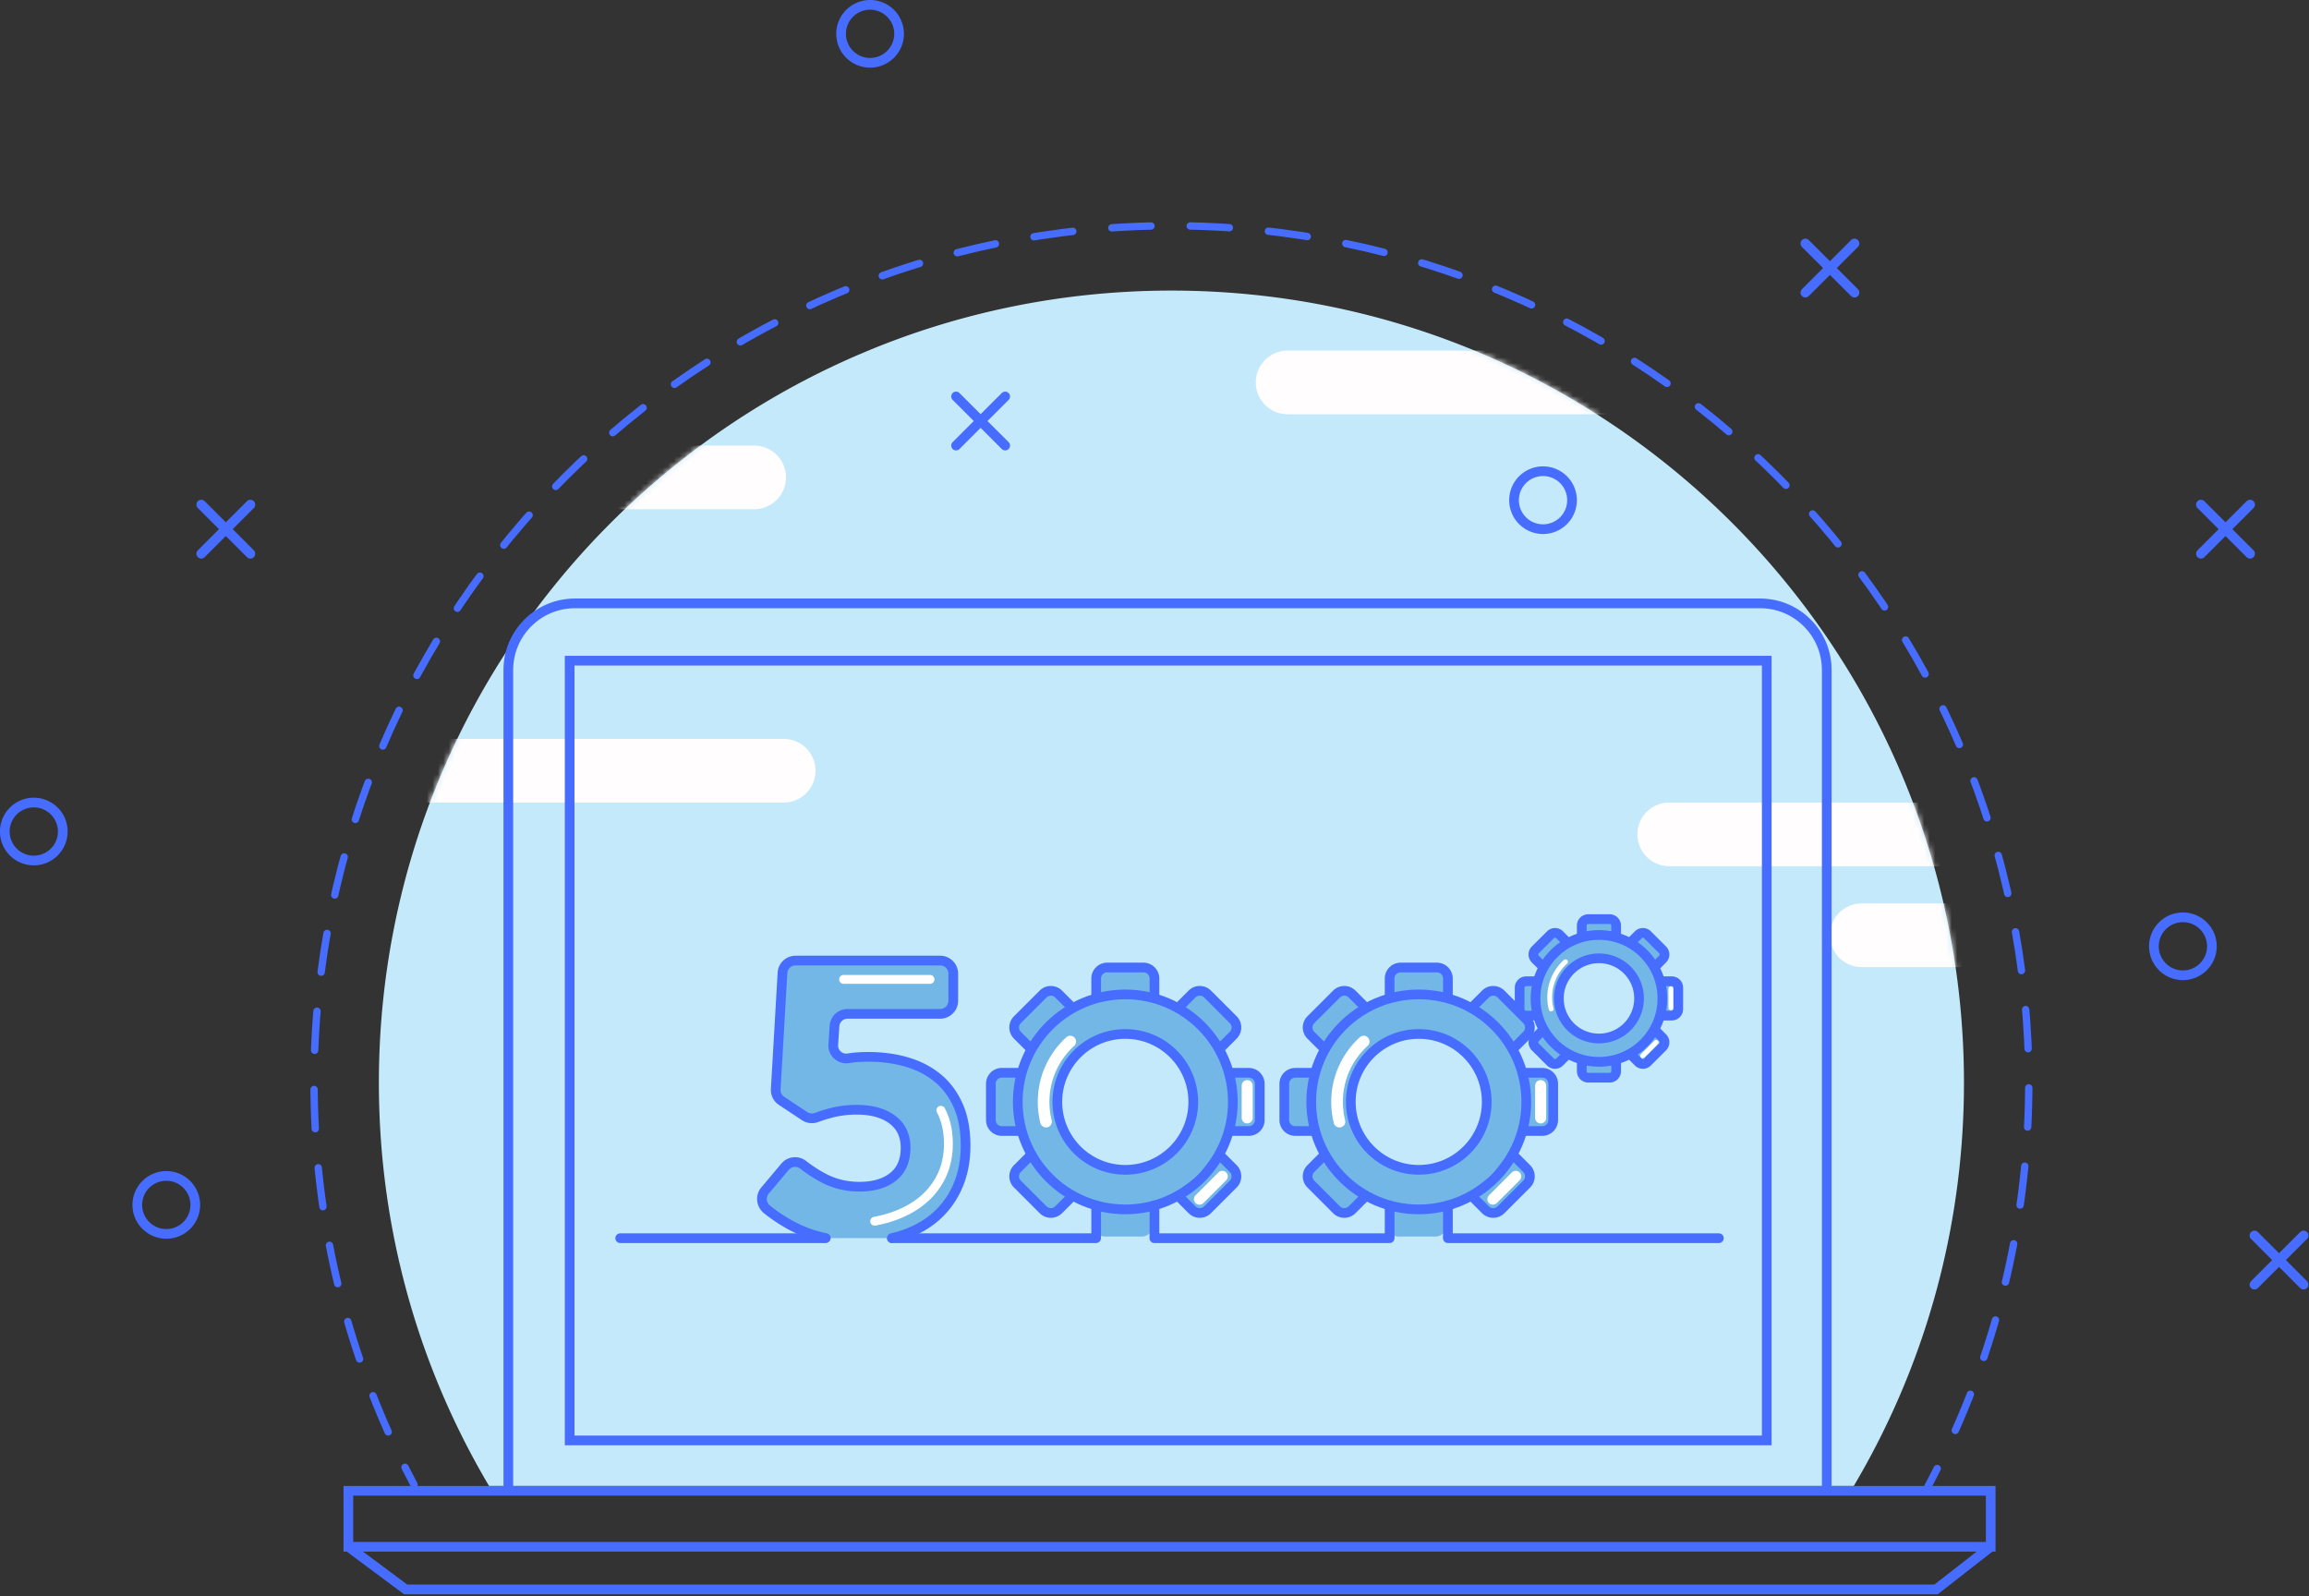 <svg xmlns="http://www.w3.org/2000/svg" xmlns:xlink="http://www.w3.org/1999/xlink" width="421" height="291" viewBox="0 0 421 291">
    <rect x="0" y="0" width="421" height="291" fill="#333333" stroke="none"/>
    <defs>
        <path id="a" d="M.73 145.716c0 24.482 6.093 47.54 16.846 67.745 24.285 45.629 72.34 76.693 127.657 76.693 55.227 0 103.22-30.969 127.542-76.482 10.824-20.253 16.96-43.389 16.96-67.956 0-79.77-64.696-144.437-144.502-144.437C65.426 1.28.73 65.946.73 145.716z"/>
        <path id="c" d="M.73 145.716c0 24.482 6.093 47.54 16.846 67.745 24.285 45.629 72.34 76.693 127.657 76.693 55.227 0 103.22-30.969 127.542-76.482 10.824-20.253 16.96-43.389 16.96-67.956 0-79.77-64.696-144.437-144.502-144.437C65.426 1.28.73 65.946.73 145.716z"/>
        <path id="e" d="M.73 145.716c0 24.482 6.093 47.54 16.846 67.745 24.285 45.629 72.34 76.693 127.657 76.693 55.227 0 103.22-30.969 127.542-76.482 10.824-20.253 16.96-43.389 16.96-67.956 0-79.77-64.696-144.437-144.502-144.437C65.426 1.28.73 65.946.73 145.716z"/>
        <path id="g" d="M.73 145.716c0 24.482 6.093 47.54 16.846 67.745 24.285 45.629 72.34 76.693 127.657 76.693 55.227 0 103.22-30.969 127.542-76.482 10.824-20.253 16.96-43.389 16.96-67.956 0-79.77-64.696-144.437-144.502-144.437C65.426 1.28.73 65.946.73 145.716z"/>
        <path id="i" d="M.73 145.716c0 24.482 6.093 47.54 16.846 67.745 24.285 45.629 72.34 76.693 127.657 76.693 55.227 0 103.22-30.969 127.542-76.482 10.824-20.253 16.96-43.389 16.96-67.956 0-79.77-64.696-144.437-144.502-144.437C65.426 1.28.73 65.946.73 145.716z"/>
    </defs>
    <g fill="none" fill-rule="evenodd">
        <path fill="#C4E9FB" d="M89.174 270.937a141.567 141.567 0 0 1-3.246-5.775c-10.753-20.203-16.847-43.261-16.847-67.744 0-79.771 64.696-144.436 144.504-144.436 79.807 0 144.504 64.665 144.504 144.436 0 24.568-6.137 47.704-16.963 67.956a140.088 140.088 0 0 1-3.133 5.563"/>
        <path stroke="#466DFF" stroke-width="1.768" d="M392.723 172.536a5.284 5.284 0 0 1 5.284-5.283 5.285 5.285 0 0 1 5.287 5.283 5.285 5.285 0 0 1-5.287 5.283 5.284 5.284 0 0 1-5.284-5.283zM153.359 6.167a5.284 5.284 0 0 1 5.285-5.283 5.284 5.284 0 0 1 5.285 5.283 5.284 5.284 0 0 1-5.285 5.283 5.284 5.284 0 0 1-5.285-5.283zM276.056 91.2a5.284 5.284 0 0 1 5.286-5.284 5.284 5.284 0 0 1 5.285 5.283 5.284 5.284 0 0 1-5.285 5.283 5.284 5.284 0 0 1-5.286-5.283zM.875 151.611a5.284 5.284 0 0 1 5.283-5.283 5.285 5.285 0 0 1 5.287 5.283 5.285 5.285 0 0 1-5.287 5.283 5.284 5.284 0 0 1-5.283-5.283zM25.035 219.689a5.284 5.284 0 0 1 5.285-5.283 5.284 5.284 0 0 1 5.285 5.283 5.284 5.284 0 0 1-5.285 5.282 5.284 5.284 0 0 1-5.285-5.282z"/>
        <path stroke="#466DFF" stroke-linecap="round" stroke-linejoin="round" stroke-width="1.768" d="M411.056 234.218l8.96-8.954M420.015 234.218l-8.96-8.954M401.295 100.96l8.96-8.957M410.254 100.96l-8.96-8.957M329.171 53.352l8.96-8.955M338.13 53.352l-8.96-8.955M174.317 81.241l8.96-8.956M183.277 81.241l-8.96-8.956M36.696 100.96l8.96-8.957M45.655 100.96l-8.96-8.957"/>
        <path stroke="#466DFF" stroke-linecap="round" stroke-linejoin="round" stroke-width="1.34" d="M75.488 270.703c-.56-1.05-1.108-2.107-1.643-3.172"/>
        <path stroke="#466DFF" stroke-dasharray="7.148,7.148" stroke-linecap="round" stroke-linejoin="round" stroke-width="1.34" d="M70.779 261.074c-8.687-19.442-13.518-40.986-13.518-63.655 0-86.296 69.987-156.252 156.324-156.252 86.334 0 156.323 69.956 156.323 156.252 0 24.03-5.427 46.79-15.122 67.128"/>
        <path stroke="#466DFF" stroke-linecap="round" stroke-linejoin="round" stroke-width="1.34" d="M353.207 267.765a157.952 157.952 0 0 1-1.648 3.17"/>
        <g>
            <g transform="translate(68.352 51.702)">
                <mask id="b" fill="#fff">
                    <use xlink:href="#a"/>
                </mask>
                <path fill="#FFFDFE" d="M254.794 23.829h-88.371a5.804 5.804 0 0 1-5.806-5.803c0-3.204 2.6-5.803 5.806-5.803h88.37v11.606z" mask="url(#b)"/>
            </g>
            <g transform="translate(68.352 51.702)">
                <mask id="d" fill="#fff">
                    <use xlink:href="#c"/>
                </mask>
                <path fill="#FFFDFE" d="M324.371 106.233h-88.37a5.804 5.804 0 0 1-5.806-5.803c0-3.205 2.6-5.804 5.806-5.804h88.37v11.607z" mask="url(#d)"/>
            </g>
            <g transform="translate(68.352 51.702)">
                <mask id="f" fill="#fff">
                    <use xlink:href="#e"/>
                </mask>
                <path fill="#FFFDFE" d="M-13.835 94.626h88.369a5.804 5.804 0 0 0 5.806-5.803c0-3.205-2.6-5.803-5.806-5.803h-88.37v11.606z" mask="url(#f)"/>
            </g>
            <g transform="translate(68.352 51.702)">
                <mask id="h" fill="#fff">
                    <use xlink:href="#g"/>
                </mask>
                <path fill="#FFFDFE" d="M-19.214 41.145h88.369a5.806 5.806 0 0 0 5.805-5.803c0-3.206-2.6-5.803-5.805-5.803h-88.37v11.606z" mask="url(#h)"/>
            </g>
            <g transform="translate(68.352 51.702)">
                <mask id="j" fill="#fff">
                    <use xlink:href="#i"/>
                </mask>
                <path fill="#FFFDFE" d="M359.475 124.626h-88.371a5.806 5.806 0 0 1-5.806-5.803c0-3.206 2.6-5.805 5.806-5.805h88.37v11.608z" mask="url(#j)"/>
            </g>
        </g>
        <g>
            <path stroke="#466DFF" stroke-width="1.768" d="M63.516 282.019h299.45v-10.205H63.515zM63.517 282.019l10.45 7.775H353l9.967-7.775M92.683 271.814V122.16c0-6.71 5.443-12.149 12.155-12.149h216.075c6.714 0 12.157 5.439 12.157 12.15v149.653"/>
            <path stroke="#466DFF" stroke-width="1.768" d="M103.866 262.628h218.266v-142.17H103.866z"/>
            <path fill="#72B7E5" d="M159.815 225.757h10.317"/>
            <path stroke="#466DFF" stroke-linecap="round" stroke-linejoin="round" stroke-width="1.768" d="M150.348 225.757h-37.27M199.848 225.757H162.62M253.37 225.757h-42.898M313.404 225.757h-49.41"/>
            <path fill="#72B7E5" d="M258.354 213.234c-6.936 0-12.56-5.59-12.56-12.484 0-6.895 5.624-12.484 12.56-12.484 6.937 0 12.56 5.59 12.56 12.484 0 6.895-5.623 12.484-12.56 12.484m17.304-22.172l-7.643-7.482.052-.052a19.892 19.892 0 0 0-4.4-1.794h-10.625a19.776 19.776 0 0 0-4.878 2.084l-7.112 7.24a19.573 19.573 0 0 0-1.826 4.402l.065 10.64h-.05a19.428 19.428 0 0 0 1.788 4.303l.052-.051 7.524 7.597a19.865 19.865 0 0 0 9.75 2.55c3.53 0 6.839-.924 9.712-2.53l-.052-.05 7.643-7.482a19.503 19.503 0 0 0 1.898-4.68l-.04-10.164a19.568 19.568 0 0 0-1.858-4.531"/>
            <path fill="#72B7E5" d="M263.666 181.735h.07v-3.66a2.022 2.022 0 0 0-2.026-2.018H255c-1.12 0-2.028.903-2.028 2.017v3.66h.07a19.932 19.932 0 0 1 5.312-.735c1.843 0 3.62.269 5.312.736M253.042 219.775h-.07v3.66c0 1.115.908 2.018 2.028 2.018h6.709c1.12 0 2.028-.903 2.028-2.017v-3.66h-.07c-1.695.466-3.47.735-5.313.735-1.842 0-3.618-.269-5.312-.736M248.164 183.818l.38-.386-2.514-2.5a2.038 2.038 0 0 0-2.87 0l-4.743 4.715a2.007 2.007 0 0 0 0 2.852l2.605 2.59.029-.03a19.879 19.879 0 0 1 7.113-7.241M239.226 195.46v-.062h-3.685c-1.12 0-2.03.904-2.03 2.017v6.668c0 1.113.91 2.017 2.03 2.017h3.701a19.624 19.624 0 0 1-.758-5.35c0-1.835.271-3.604.742-5.29M241.03 210.404L238.416 213a2.007 2.007 0 0 0 0 2.852l4.743 4.715a2.038 2.038 0 0 0 2.87 0l2.605-2.59-.03-.029a19.877 19.877 0 0 1-7.576-7.545M268.067 217.97l2.614 2.598a2.036 2.036 0 0 0 2.868 0l4.744-4.715a2.007 2.007 0 0 0 0-2.852l-2.606-2.59-.028.026a19.874 19.874 0 0 1-7.592 7.533M281.168 195.399h-3.652v.193c.448 1.647.708 3.37.708 5.157 0 1.734-.248 3.406-.669 5.007l.002.345h3.61c1.121 0 2.03-.904 2.03-2.017v-6.668a2.022 2.022 0 0 0-2.03-2.017M275.659 191.062l.028.027 2.606-2.59a2.007 2.007 0 0 0 0-2.852l-4.744-4.715a2.038 2.038 0 0 0-2.87 0l-2.612 2.597a19.886 19.886 0 0 1 7.592 7.533M284.39 181.735c0-4.038 3.2-7.309 7.147-7.309 3.95 0 7.148 3.271 7.148 7.309 0 4.035-3.199 7.309-7.148 7.309-3.947 0-7.147-3.274-7.147-7.31m12.675 10.084l-.028-.03 4.349-4.381c.47-.853.83-1.773 1.08-2.74l-.024-5.952a11.699 11.699 0 0 0-1.055-2.652l-4.35-4.38.028-.031c-.78-.45-1.621-.8-2.505-1.05h-6.044c-.99.28-1.919.693-2.776 1.218l-4.05 4.24a11.588 11.588 0 0 0-1.037 2.579l.036 6.23h-.027c.243.886.584 1.731 1.016 2.517l.028-.03 4.284 4.448a11.1 11.1 0 0 0 2.526 1.063h6.044c.882-.25 1.724-.6 2.505-1.05M294.56 170.602h.041v-2.143c0-.652-.518-1.18-1.156-1.18h-3.816c-.637 0-1.154.528-1.154 1.18v2.143h.04c.964-.272 1.975-.43 3.022-.43 1.05 0 2.06.158 3.024.43M291.537 193.298c-1.048 0-2.058-.158-3.021-.43h-.041v2.142c0 .652.517 1.18 1.154 1.18h3.816a1.17 1.17 0 0 0 1.156-1.18v-2.142h-.04c-.965.272-1.974.43-3.024.43"/>
            <path fill="#72B7E5" d="M285.74 171.821l.214-.225-1.43-1.465a1.137 1.137 0 0 0-1.632 0l-2.701 2.762a1.197 1.197 0 0 0 0 1.669l1.483 1.518.016-.018a11.488 11.488 0 0 1 4.05-4.241M280.653 178.638l-.002-.036h-2.098c-.637 0-1.154.53-1.154 1.18v3.905c0 .651.517 1.18 1.154 1.18h2.108a11.789 11.789 0 0 1-.431-3.133c0-1.074.155-2.109.423-3.096M281.678 187.386l-1.487 1.52a1.2 1.2 0 0 0 0 1.67l2.7 2.76c.45.462 1.181.462 1.631 0l1.483-1.516-.014-.016a11.472 11.472 0 0 1-4.313-4.418M297.065 191.817l1.487 1.52a1.137 1.137 0 0 0 1.634 0l2.697-2.76a1.2 1.2 0 0 0 0-1.67l-1.481-1.516-.018.015a11.467 11.467 0 0 1-4.319 4.411M302.465 184.666v.202h2.055c.637 0 1.154-.53 1.154-1.182v-3.903c0-.651-.517-1.18-1.154-1.18h-2.078v.113c.255.964.404 1.97.404 3.018 0 1.016-.14 1.994-.38 2.932M301.387 176.063l.015.016 1.482-1.518a1.197 1.197 0 0 0 0-1.668l-2.7-2.762a1.14 1.14 0 0 0-1.633 0l-1.485 1.522a11.484 11.484 0 0 1 4.32 4.41"/>
            <path stroke="#466DFF" stroke-linecap="round" stroke-linejoin="round" stroke-width="1.768" d="M253.37 219.776v5.633"/>
            <path stroke="#466DFF" stroke-linejoin="round" stroke-width="1.768" d="M246.29 200.907c0-6.842 5.55-12.388 12.393-12.388 6.844 0 12.393 5.546 12.393 12.388s-5.549 12.386-12.393 12.386c-6.843 0-12.392-5.544-12.392-12.386z"/>
            <path stroke="#466DFF" stroke-linejoin="round" stroke-width="1.768" d="M239.076 200.907c0-10.824 8.78-19.6 19.607-19.6 10.829 0 19.606 8.776 19.606 19.6 0 10.824-8.777 19.598-19.606 19.598-10.828 0-19.607-8.774-19.607-19.598z"/>
            <path stroke="#466DFF" stroke-linejoin="round" stroke-width="1.768" d="M263.995 182.038v-3.632a2 2 0 0 0-2.002-2.001h-6.618a2.002 2.002 0 0 0-2.004 2v3.633M249.003 183.722l-2.482-2.48a2 2 0 0 0-2.83 0l-4.682 4.679a1.998 1.998 0 0 0 0 2.829l2.572 2.57M239.809 195.597h-3.638a2 2 0 0 0-2.002 2.001v6.617a2 2 0 0 0 2.002 2.001h3.701M241.64 210.435l-2.63 2.627a1.997 1.997 0 0 0 0 2.83l4.68 4.679a2 2 0 0 0 2.831 0l2.572-2.57M268.217 217.944l2.627 2.628a2.003 2.003 0 0 0 2.832 0l4.682-4.68a1.998 1.998 0 0 0 0-2.829l-2.572-2.569M277.631 206.216h3.565a2.002 2.002 0 0 0 2.002-2v-6.618a2.002 2.002 0 0 0-2.002-2h-3.604M275.787 191.32l2.57-2.57a1.995 1.995 0 0 0 0-2.83l-4.68-4.679a2.003 2.003 0 0 0-2.832 0l-2.627 2.628"/>
            <path stroke="#FFF" stroke-linecap="round" stroke-linejoin="round" stroke-width="2.125" d="M244.225 204.505a14.887 14.887 0 0 1-.439-3.599c0-4.357 1.873-8.276 4.857-10.999"/>
            <path stroke="#FFF" stroke-linecap="round" stroke-linejoin="round" stroke-width="2.014" d="M280.907 197.933v5.893M276.37 214.476l-4.17 4.166"/>
            <path stroke="#466DFF" stroke-linejoin="round" stroke-width="1.768" d="M284.226 182.038a7.31 7.31 0 0 1 7.312-7.309 7.31 7.31 0 0 1 7.312 7.31 7.31 7.31 0 0 1-7.312 7.308 7.31 7.31 0 0 1-7.312-7.309z"/>
            <path stroke="#466DFF" stroke-linejoin="round" stroke-width="1.768" d="M279.97 182.038c0-6.385 5.179-11.564 11.567-11.564 6.39 0 11.569 5.179 11.569 11.564s-5.18 11.564-11.569 11.564c-6.388 0-11.567-5.179-11.567-11.564z"/>
            <path stroke="#466DFF" stroke-linejoin="round" stroke-width="1.768" d="M294.671 170.905v-2.142c0-.653-.529-1.18-1.18-1.18h-3.907a1.18 1.18 0 0 0-1.18 1.18v2.142M288.403 193.171v2.143c0 .652.53 1.18 1.181 1.18h3.906a1.18 1.18 0 0 0 1.181-1.18v-2.143M285.826 171.899l-1.464-1.464a1.184 1.184 0 0 0-1.67 0l-2.762 2.76a1.18 1.18 0 0 0 0 1.67l1.517 1.517M280.402 178.906h-2.147c-.652 0-1.18.529-1.18 1.18v3.904c0 .652.528 1.18 1.18 1.18h2.184M281.48 187.66l-1.55 1.55a1.18 1.18 0 0 0 0 1.67l2.763 2.76a1.179 1.179 0 0 0 1.67 0l1.516-1.516M297.162 192.09l1.55 1.55a1.18 1.18 0 0 0 1.671 0l2.762-2.76a1.18 1.18 0 0 0 0-1.67l-1.517-1.516M302.717 185.17h2.101a1.18 1.18 0 0 0 1.181-1.18v-3.904a1.18 1.18 0 0 0-1.18-1.18h-2.126M301.629 176.382l1.515-1.516a1.18 1.18 0 0 0 0-1.67l-2.76-2.76a1.18 1.18 0 0 0-1.67 0l-1.551 1.55"/>
            <path stroke="#FFF" stroke-linecap="round" stroke-linejoin="round" stroke-width=".884" d="M282.819 183.974a8.839 8.839 0 0 1-.259-2.123 8.766 8.766 0 0 1 2.868-6.491M304.648 180.284v3.476M301.973 190.044l-2.46 2.459"/>
            <path stroke="#466DFF" stroke-linecap="round" stroke-linejoin="round" stroke-width="1.768" d="M263.995 225.41V219.773"/>
            <path fill="#72B7E5" d="M204.849 213.234c-6.937 0-12.56-5.59-12.56-12.484 0-6.895 5.623-12.484 12.56-12.484s12.56 5.59 12.56 12.484c0 6.895-5.623 12.484-12.56 12.484m17.304-22.172l-7.643-7.482.051-.052a19.892 19.892 0 0 0-4.4-1.794h-10.624a19.776 19.776 0 0 0-4.878 2.084l-7.112 7.24a19.573 19.573 0 0 0-1.827 4.402l.066 10.64h-.05a19.428 19.428 0 0 0 1.788 4.303l.051-.051 7.526 7.597a19.853 19.853 0 0 0 9.748 2.55c3.531 0 6.84-.924 9.712-2.53l-.051-.05 7.643-7.482a19.503 19.503 0 0 0 1.897-4.68l-.039-10.164a19.568 19.568 0 0 0-1.858-4.531"/>
            <path fill="#72B7E5" d="M210.16 181.735h.071v-3.66a2.022 2.022 0 0 0-2.026-2.018h-6.71c-1.121 0-2.029.903-2.029 2.017v3.66h.07a19.932 19.932 0 0 1 5.313-.735c1.842 0 3.62.269 5.312.736M199.537 219.775h-.07v3.66c0 1.115.907 2.018 2.028 2.018h6.708c1.12 0 2.029-.903 2.029-2.017v-3.66h-.071c-1.694.466-3.47.735-5.312.735-1.843 0-3.618-.269-5.312-.736M194.659 183.818l.38-.386-2.515-2.5a2.038 2.038 0 0 0-2.869 0l-4.744 4.715a2.007 2.007 0 0 0 0 2.852l2.606 2.59.028-.03a19.879 19.879 0 0 1 7.114-7.241M185.72 195.46v-.062h-3.685c-1.12 0-2.03.904-2.03 2.017v6.668c0 1.113.91 2.017 2.03 2.017h3.702a19.624 19.624 0 0 1-.758-5.35c0-1.835.27-3.604.742-5.29M187.524 210.404L184.91 213a2.007 2.007 0 0 0 0 2.852l4.744 4.715a2.038 2.038 0 0 0 2.869 0l2.605-2.59-.028-.029a19.87 19.87 0 0 1-7.577-7.545M214.562 217.97l2.614 2.598a2.036 2.036 0 0 0 2.867 0l4.744-4.715a2.007 2.007 0 0 0 0-2.852l-2.605-2.59-.029.026a19.874 19.874 0 0 1-7.591 7.533M227.662 195.399h-3.651v.193c.447 1.647.708 3.37.708 5.157 0 1.734-.248 3.406-.67 5.007l.002.345h3.611c1.12 0 2.029-.904 2.029-2.017v-6.668a2.022 2.022 0 0 0-2.029-2.017M222.153 191.062l.029.027 2.605-2.59a2.007 2.007 0 0 0 0-2.852l-4.744-4.715a2.038 2.038 0 0 0-2.869 0l-2.612 2.597a19.874 19.874 0 0 1 7.591 7.533"/>
            <path stroke="#466DFF" stroke-linecap="round" stroke-linejoin="round" stroke-width="1.768" d="M199.865 219.776v5.633"/>
            <path stroke="#466DFF" stroke-linejoin="round" stroke-width="1.768" d="M192.785 200.907c0-6.842 5.55-12.388 12.392-12.388 6.845 0 12.394 5.546 12.394 12.388s-5.55 12.386-12.394 12.386c-6.843 0-12.392-5.544-12.392-12.386z"/>
            <path stroke="#466DFF" stroke-linejoin="round" stroke-width="1.768" d="M185.57 200.907c0-10.824 8.78-19.6 19.607-19.6 10.83 0 19.608 8.776 19.608 19.6 0 10.824-8.779 19.598-19.608 19.598-10.827 0-19.607-8.774-19.607-19.598z"/>
            <path stroke="#466DFF" stroke-linejoin="round" stroke-width="1.768" d="M210.49 182.038v-3.632a2 2 0 0 0-2.003-2.001h-6.618a2.002 2.002 0 0 0-2.004 2v3.633M195.497 183.722l-2.48-2.48a2.003 2.003 0 0 0-2.831 0l-4.682 4.679a1.998 1.998 0 0 0 0 2.829l2.572 2.57M186.303 195.597h-3.637a2 2 0 0 0-2.002 2.001v6.617a2 2 0 0 0 2.002 2.001h3.7M188.134 210.435l-2.629 2.627a1.997 1.997 0 0 0 0 2.83l4.68 4.679a2.003 2.003 0 0 0 2.832 0l2.57-2.57M214.712 217.944l2.627 2.628a2.003 2.003 0 0 0 2.832 0l4.681-4.68a1.998 1.998 0 0 0 0-2.829l-2.571-2.569M224.126 206.216h3.564a2.002 2.002 0 0 0 2.002-2v-6.618a2.002 2.002 0 0 0-2.002-2h-3.603M222.281 191.32l2.57-2.57a1.995 1.995 0 0 0 0-2.83l-4.68-4.679a2.003 2.003 0 0 0-2.832 0l-2.626 2.628"/>
            <path stroke="#FFF" stroke-linecap="round" stroke-linejoin="round" stroke-width="2.125" d="M190.72 204.505a14.887 14.887 0 0 1-.44-3.599c0-4.357 1.873-8.276 4.858-10.999"/>
            <path stroke="#FFF" stroke-linecap="round" stroke-linejoin="round" stroke-width="2.014" d="M227.401 197.933v5.893M222.864 214.476l-4.169 4.166"/>
            <path stroke="#466DFF" stroke-linecap="round" stroke-linejoin="round" stroke-width="1.768" d="M210.49 225.41V219.773"/>
            <path fill="#72B7E5" d="M162.619 225.735a21.49 21.49 0 0 0 2.11-.59c2.382-.815 4.407-1.979 6.073-3.49 1.667-1.51 2.959-3.346 3.876-5.504.919-2.158 1.379-4.58 1.379-7.266 0-2.879-.46-5.336-1.38-7.376-.916-2.038-2.17-3.707-3.764-5.002-1.597-1.293-3.464-2.252-5.607-2.877-2.144-.622-4.464-.935-6.958-.935-1.392 0-2.592.084-3.599.25l-.03.006c-1.52.257-2.892-.941-2.79-2.479l.225-3.391a2.388 2.388 0 0 1 2.383-2.23h16.886a2.386 2.386 0 0 0 2.386-2.386v-4.942a2.385 2.385 0 0 0-2.386-2.385h-26.37c-1.266 0-2.31.986-2.384 2.25l-1.23 21.203c-.048.85.355 1.66 1.065 2.129l4.214 2.792c.655.435 1.475.499 2.213.22.87-.323 1.788-.61 2.758-.856 1.416-.36 2.917-.54 4.5-.54 2.734 0 4.906.602 6.515 1.807 1.607 1.207 2.41 2.92 2.41 5.136 0 2.316-.755 4.075-2.267 5.281-1.513 1.205-3.563 1.807-6.156 1.807-2.255 0-4.344-.478-6.263-1.439-1.329-.665-2.658-1.514-3.987-2.545a2.388 2.388 0 0 0-3.298.334l-3.659 4.356c-.872 1.037-.697 2.581.358 3.43a28.209 28.209 0 0 0 6.34 3.866c1.352.595 2.823 1.035 4.384 1.366"/>
            <path stroke="#466DFF" stroke-linecap="round" stroke-linejoin="round" stroke-width="1.768" d="M162.619 225.735a21.49 21.49 0 0 0 2.11-.59c2.382-.815 4.407-1.979 6.073-3.49 1.667-1.51 2.959-3.346 3.876-5.504.919-2.158 1.379-4.58 1.379-7.266 0-2.879-.46-5.336-1.38-7.376-.916-2.038-2.17-3.707-3.764-5.002-1.597-1.293-3.464-2.252-5.607-2.877-2.144-.622-4.464-.935-6.958-.935-1.392 0-2.592.084-3.599.25l-.03.006c-1.52.257-2.892-.941-2.79-2.479l.225-3.391a2.388 2.388 0 0 1 2.383-2.23h16.886a2.386 2.386 0 0 0 2.386-2.386v-4.942a2.385 2.385 0 0 0-2.386-2.385h-26.37c-1.266 0-2.31.986-2.384 2.25l-1.23 21.203c-.048.85.355 1.66 1.065 2.129l4.214 2.792c.655.435 1.475.499 2.213.22.87-.323 1.788-.61 2.758-.856 1.416-.36 2.917-.54 4.5-.54 2.734 0 4.906.602 6.515 1.807 1.607 1.207 2.41 2.92 2.41 5.136 0 2.316-.755 4.075-2.267 5.281-1.513 1.205-3.563 1.807-6.156 1.807-2.255 0-4.344-.478-6.263-1.439-1.329-.665-2.658-1.514-3.987-2.545a2.388 2.388 0 0 0-3.298.334l-3.659 4.356c-.872 1.037-.697 2.581.358 3.43a28.209 28.209 0 0 0 6.34 3.866c1.352.595 2.823 1.035 4.384 1.366"/>
            <path stroke="#FFF" stroke-linecap="round" stroke-linejoin="round" stroke-width="1.616" d="M159.481 222.666a24.82 24.82 0 0 0 2.11-.491c2.383-.683 4.408-1.655 6.073-2.916 1.668-1.262 2.96-2.794 3.877-4.597.918-1.802 1.378-3.826 1.378-6.07 0-2.402-.46-4.457-1.378-6.16M153.81 178.57h15.759"/>
        </g>
    </g>
</svg>
